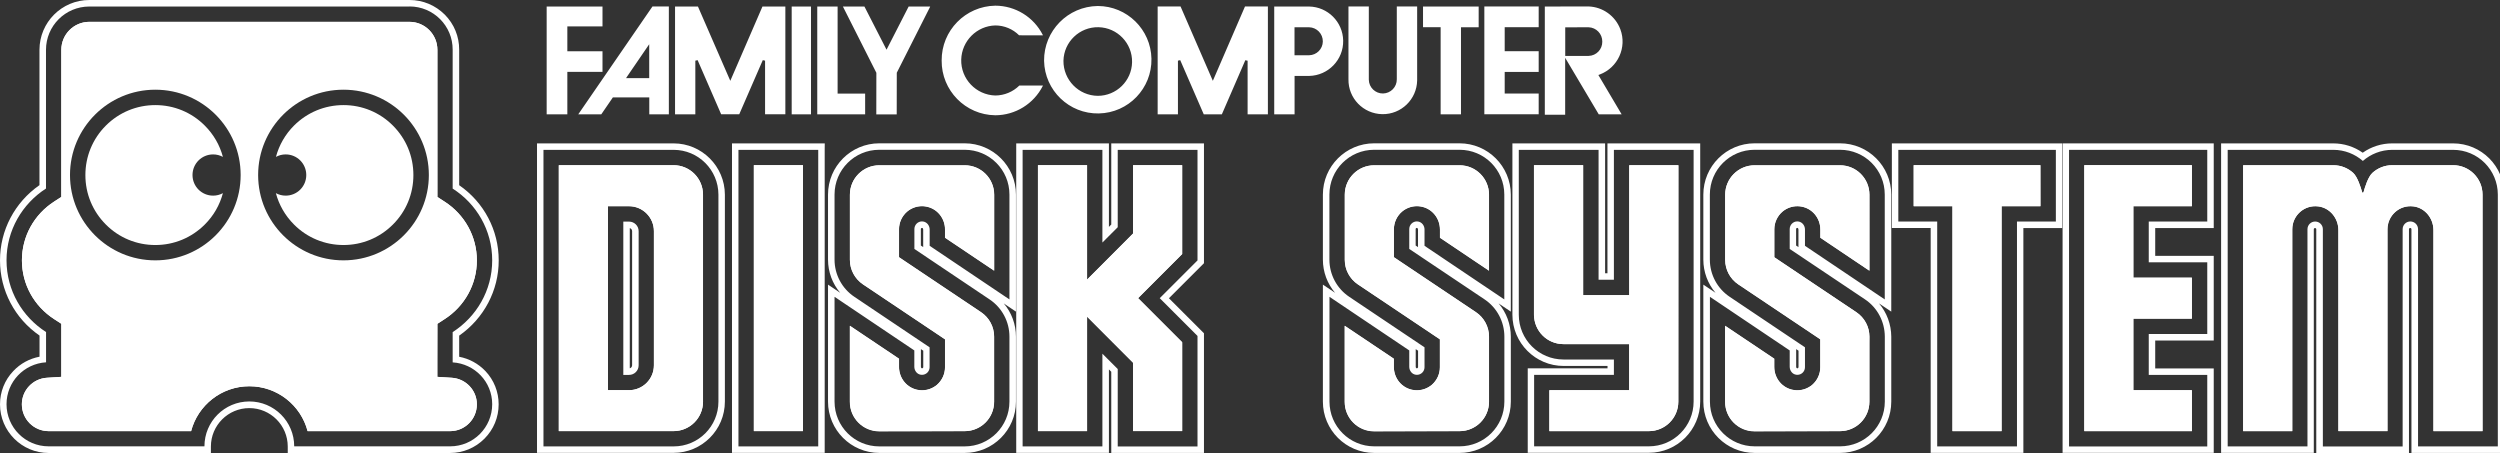 <?xml version="1.0" encoding="UTF-8" standalone="no"?>
<svg
   height="116"
   viewBox="0 0 640 116"
   width="640"
   version="1.1"
   id="svg26"
   sodipodi:docname="fds.svg"
   inkscape:version="1.3.2 (091e20e, 2023-11-25)"
   xmlns:inkscape="http://www.inkscape.org/namespaces/inkscape"
   xmlns:sodipodi="http://sodipodi.sourceforge.net/DTD/sodipodi-0.dtd"
   xmlns="http://www.w3.org/2000/svg"
   xmlns:svg="http://www.w3.org/2000/svg">
  <rect x="0" y="0" width="640" height="116" fill="#333333" stroke="none"/>
  <defs
     id="defs26" />
  <sodipodi:namedview
     id="namedview26"
     pagecolor="#ffffff"
     bordercolor="#000000"
     borderopacity="0.25"
     inkscape:showpageshadow="2"
     inkscape:pageopacity="0.0"
     inkscape:pagecheckerboard="true"
     inkscape:deskcolor="#d1d1d1"
     inkscape:zoom="1"
     inkscape:cx="337.5"
     inkscape:cy="67"
     inkscape:window-width="1312"
     inkscape:window-height="449"
     inkscape:window-x="0"
     inkscape:window-y="39"
     inkscape:window-maximized="0"
     inkscape:current-layer="svg26" />
  <g
     id="g2">
    <g
       id="g1"
       transform="scale(0.167,0.167)">
      <g
         id="g28">
        <g
           id="g27"
           transform="scale(1,1.001)">
          <g
             fill="#ffffff"
             transform="scale(1,0.999)"
             id="g26">
            <path
               d="m 627.8,9.9 c 36.6,0 66.3,29.7 66.1,66.4 v 212.8 c 36.4,23.2 60.6,63.7 60.6,110 0,46.3 -24.3,86.7 -60.6,110 v 46.4 c 33.8,2.1 60.6,29.8 60.6,64.1 0,35.7 -28.8,64.6 -64.5,64.6 H 451 c 0,-38 -30.8,-68.8 -68.8,-68.8 -38,0 -68.8,30.8 -68.8,68.8 H 74.5 C 38.9,684.2 10,655.3 10,619.6 10,585.3 36.8,557.5 70.6,555.4 V 509 C 34.3,485.8 10,445.3 10,399 10,352.8 34.3,312.3 70.5,289 V 76.4 C 70.5,39.7 100.2,10 136.9,10 H 627.8 M 74.5,660.9 H 293 c 10.3,-39.6 46.5,-68.8 89.3,-68.8 42.8,0 78.9,29.2 89.3,68.8 h 218.5 c 22.6,0 41,-18.4 41,-41.1 0,-21.5 -16.9,-39.3 -38.5,-40.7 l -22.1,-1.4 v -22 -46.4 -12.9 l 10.8,-7 c 31.1,-20 49.7,-53.6 49.7,-90.2 0,-36.6 -18.6,-70.3 -49.7,-90.2 l -10.8,-7 V 289.1 76.4 c 0,-23.7 -19.2,-42.9 -42.8,-42.9 H 136.9 C 113.2,33.5 94,52.8 94,76.4 v 212.5 12.9 l -10.8,7 c -31,20 -49.6,53.6 -49.6,90.2 0,36.6 18.5,70.3 49.6,90.2 l 10.8,7 v 12.9 46.4 22.2 l -22.1,1.4 c -21.5,1.4 -38.4,19.2 -38.4,40.7 0,22.7 18.3,41.1 41,41.1 M 627.8,0 H 136.9 C 94.7,0 60.5,34.3 60.5,76.4 V 283.8 C 22.5,310.3 0,353 0,399.1 c 0,46.2 22.5,89 60.6,115.3 v 32.4 c -15.3,2.9 -29.4,10.5 -40.2,22 C 7.2,582.6 0,600.7 0,619.8 c 0,41.1 33.4,74.6 74.5,74.6 h 238.9 9.9 v -9.9 c 0,-32.5 26.4,-58.9 58.9,-58.9 32.5,0 58.9,26.4 58.9,58.9 v 9.9 h 9.9 238.9 c 19.9,0 38.6,-7.8 52.7,-21.9 14.1,-14.1 21.8,-32.8 21.8,-52.7 0,-19.1 -7.2,-37.2 -20.3,-51 -10.9,-11.4 -24.9,-19 -40.2,-21.9 v -32.4 c 38,-26.5 60.6,-69.2 60.6,-115.3 0,-46.3 -22.5,-89 -60.6,-115.3 V 76.4 C 704,56 696.2,36.9 681.8,22.4 667.3,8 648.2,0 627.8,0 Z M 74.5,650.9 c -17.1,0 -31,-14 -31,-31.1 0,-16.2 12.8,-29.7 29.1,-30.8 l 22.1,-1.4 9.3,-0.6 v -9.3 -22.2 -46.4 -12.9 -5.4 l -4.6,-2.9 -10.8,-7 c -28.2,-18 -45.1,-48.6 -45.1,-81.8 0,-33.1 16.8,-63.7 45.1,-81.8 l 10.8,-7 4.6,-2.9 V 302 289.1 76.4 c 0,-18.2 14.8,-32.9 32.9,-32.9 h 490.9 c 18.1,0 32.8,14.8 32.8,32.9 v 212.7 12.9 5.4 l 4.6,2.9 10.8,7 c 28.3,18.1 45.2,48.7 45.2,81.8 0,33.1 -16.9,63.7 -45.2,81.8 l -10.8,7 -4.6,2.9 v 5.4 12.9 46.4 22 9.3 l 9.3,0.6 22.1,1.4 c 16.3,1.1 29.2,14.6 29.2,30.7 0,17.2 -13.9,31.1 -31,31.1 H 479 c -14.2,-40.9 -52.9,-68.8 -96.7,-68.8 -23,0 -44.8,7.5 -62.9,21.7 -15.6,12.2 -27.3,28.7 -33.7,47.1 H 74.5 Z"
               id="path1" />
            <path
               d="m 326.7,236.7 c 5.4,0 10.5,1.4 15,3.8 -4.8,-18 -14.2,-34.4 -27.8,-48 -20.2,-20.3 -47.2,-31.4 -75.8,-31.4 -28.6,0 -55.6,11.2 -75.8,31.4 -20.3,20.3 -31.4,47.3 -31.4,75.9 0,28.6 11.1,55.5 31.4,75.8 20.2,20.3 47.2,31.4 75.8,31.4 28.6,0 55.5,-11.1 75.8,-31.4 13.6,-13.5 23,-30.1 27.8,-48.1 -4.5,2.4 -9.6,3.8 -15,3.8 -17.5,0 -31.6,-14.1 -31.6,-31.6 0,-17.5 14.1,-31.6 31.6,-31.6 z"
               id="path2" />
            <path
               d="m 526.5,161.1 c -28.6,0 -55.6,11.2 -75.8,31.4 -13.5,13.5 -22.9,30 -27.7,48 4.4,-2.4 9.5,-3.8 14.9,-3.8 17.5,0 31.6,14.1 31.6,31.6 0,17.5 -14.1,31.6 -31.6,31.6 -5.4,0 -10.5,-1.4 -15,-3.8 4.8,18 14.2,34.5 27.8,48.1 20.2,20.3 47.3,31.4 75.8,31.4 28.6,0 55.5,-11.1 75.8,-31.4 20.3,-20.2 31.4,-47.2 31.4,-75.8 0,-28.8 -11.1,-55.6 -31.4,-75.9 -20.2,-20.3 -47.2,-31.4 -75.8,-31.4 z"
               id="path3" />
            <path
               d="m 692.4,579.1 -22.1,-1.4 v -22.2 l 0.2,-46.3 v -12.9 l 10.8,-7 c 31.1,-19.9 49.7,-53.6 49.7,-90.2 0,-36.6 -18.6,-70.2 -49.7,-90.2 l -10.8,-7 V 289 76.4 c 0,-23.6 -19.2,-42.9 -42.8,-42.9 H 136.9 C 113.3,33.5 94,52.7 94,76.4 V 289.1 302 l -10.8,7 c -31.1,19.9 -49.6,53.6 -49.6,90.2 0,36.6 18.6,70.2 49.6,90.2 l 10.8,7 v 12.9 46.4 22 l -22.1,1.4 c -21.6,1.4 -38.4,19.2 -38.4,40.7 0,22.7 18.4,41.1 41,41.1 h 218.4 c 10.4,-39.6 46.5,-68.8 89.3,-68.8 42.8,0 79,29.2 89.3,68.8 h 218.4 c 22.7,0 41,-18.4 41,-41.1 0,-21.5 -16.9,-39.3 -38.5,-40.7 z m -454.3,-180 c -72.2,0 -130.8,-58.6 -130.8,-130.8 0,-72.2 58.6,-130.8 130.8,-130.8 72.2,0 130.8,58.6 130.8,130.8 0,72.2 -58.6,130.8 -130.8,130.8 z m 288.4,0 c -72.2,0 -130.8,-58.6 -130.8,-130.8 0,-72.2 58.6,-130.8 130.8,-130.8 72.3,0 130.9,58.6 130.9,130.8 0,72.2 -58.7,130.8 -130.9,130.8 z"
               id="path4" />
            <path
               d="m 1032.6,229.7 c 37.9,0 68.6,30.7 68.7,68.6 v 317.4 c 0,37.9 -30.7,68.6 -68.6,68.6 H 833.1 V 229.7 Z m -176,431.1 h 176 c 24.9,0 45.1,-20.2 45.1,-45.1 h -0.1 V 298.3 c 0,-24.9 -20.2,-45.1 -45.1,-45.1 H 856.6 Z m 176,-441 h -199.5 -9.9 v 9.9 454.6 9.9 h 9.9 199.5 c 43.3,0 78.6,-35.2 78.6,-78.6 V 298.4 c -0.1,-43.4 -35.4,-78.6 -78.6,-78.6 z m -166,43.4 h 166 c 19.4,0 35.1,15.7 35.1,35.1 v 317.5 2.7 c -1.4,18.1 -16.5,32.4 -35,32.4 H 866.6 Z"
               id="path5" />
            <path
               d="m 1478.8,229.6 c 37.9,0 68.6,30.7 68.6,68.6 V 459 l -122.3,-82.2 v -7.1 -17.9 c 0,-5.9 -4,-11.2 -9.7,-12.2 -0.7,-0.1 -1.4,-0.2 -2.1,-0.2 -6.4,0 -11.6,5.3 -11.6,11.7 v 30.5 L 1517,459 c 19,12.7 30.4,34.1 30.4,57.1 v 32.4 -22 89.2 c 0,37.9 -30.7,68.6 -68.6,68.6 h -130.9 c -37.9,0 -68.6,-30.7 -68.6,-68.6 V 455 l 122.3,82.2 v 7.1 17.9 c 0,5.9 4,11.3 9.7,12.2 0.7,0.1 1.3,0.2 2,0.2 6.5,0 11.7,-5.2 11.7,-11.7 V 532.4 L 1309.7,455 c -19,-12.7 -30.4,-34.1 -30.4,-57 v -99.8 c 0,-37.9 30.7,-68.6 68.6,-68.6 z m -65.3,368.6 c -2,0 -3.9,-0.2 -5.8,-0.5 -17.1,-2.8 -29.5,-17.7 -29.5,-35.4 v -12.5 l -75.3,-50.5 v 116.5 c 0,24.9 20.2,45.1 45.1,45.1 h 130.9 c 24.9,0 45.1,-20.2 45.1,-45.1 V 526.6 516 c 0,-15.1 -7.5,-29.1 -20,-37.5 l -115.4,-77.3 -10.4,-7 v -12.5 -30.5 c 0,-10.3 4.6,-20.1 12.4,-26.9 6.5,-5.4 14.5,-8.4 22.9,-8.4 2,0 3.9,0.2 5.8,0.5 17.1,2.8 29.5,17.6 29.5,35.4 v 12.5 l 75.3,50.5 V 298.4 c 0,-24.9 -20.2,-45.1 -45.1,-45.1 h -131 c -24.9,0 -45.1,20.2 -45.1,45.1 v 99.9 c 0,15.1 7.5,29.1 20,37.5 l 115.4,77.3 10.4,7 v 12.5 30.4 c 0,10.3 -4.6,20.1 -12.4,26.9 -6.4,5.3 -14.5,8.3 -22.8,8.3 m 65.3,-378.5 h -130.9 c -43.3,0 -78.6,35.2 -78.6,78.6 V 398 c 0,18.9 6.8,36.9 18.7,50.9 l -3.2,-2.2 -15.5,-10.4 V 455 615.7 c 0,43.3 35.2,78.6 78.6,78.6 h 130.9 c 43.3,0 78.6,-35.2 78.6,-78.6 v -67.2 -32.4 c 0,-19 -6.8,-37 -18.7,-51 l 3.2,2.2 15.5,10.4 V 459 298.3 c 0,-43.4 -35.3,-78.6 -78.6,-78.6 z m -65.3,388.5 c 10.6,0 21,-3.8 29.2,-10.7 l 0.1,-0.1 0.1,-0.1 c 10.1,-8.7 15.9,-21.2 15.9,-34.4 V 532.4 520 514.7 l -4.4,-3 -10.4,-7 -115.4,-77.3 C 1318.8,420.9 1313,410 1313,398.2 v -99.9 c 0,-19.4 15.7,-35.1 35.1,-35.1 H 1479 c 19.4,0 35.1,15.7 35.1,35.1 v 97.9 L 1458.7,359 v -7.2 c 0,-22.6 -15.9,-41.7 -37.9,-45.2 -2.7,-0.4 -5,-0.6 -7.4,-0.6 -10.6,0 -21,3.8 -29.2,10.7 l -0.1,0.1 -0.1,0.1 c -10.1,8.7 -15.9,21.2 -15.9,34.4 v 30.5 12.5 5.3 l 4.4,3 10.4,7 115.4,77.3 c 9.8,6.5 15.6,17.4 15.6,29.2 v 10.5 89.2 c 0,19.4 -15.7,35.1 -35.1,35.1 h -130.9 c -19.4,0 -35.1,-15.7 -35.1,-35.1 V 518 l 55.4,37.2 v 7.2 c 0,22.6 15.9,41.7 37.9,45.2 2.7,0.4 5.1,0.6 7.4,0.6 z m -1.9,-231.8 v -25.2 c 0,-1 0.8,-1.8 1.7,-1.8 h 0.4 c 0.8,0.1 1.5,1.3 1.5,2.4 v 17.9 7.1 2 z m 1.8,188.2 c -0.1,0 -0.3,0 -0.4,0 -0.5,-0.1 -1.3,-1.1 -1.3,-2.4 v -17.9 -7.1 -2 l 3.6,2.4 v 25.2 c -0.1,1 -0.9,1.8 -1.9,1.8 z"
               id="path6" />
            <path
               d="m 2820.6,229.6 c 37.9,0 68.6,30.7 68.6,68.6 V 459 l -122.3,-82.2 v -7.1 -17.9 c 0,-5.9 -4,-11.2 -9.7,-12.2 -0.7,-0.1 -1.4,-0.2 -2.1,-0.2 -6.4,0 -11.6,5.3 -11.6,11.7 v 30.5 l 115.4,77.3 c 19,12.7 30.3,34.1 30.4,57.1 v 32.4 -22 89.2 c 0,37.9 -30.7,68.6 -68.6,68.6 h -130.9 c -37.9,0 -68.6,-30.7 -68.6,-68.6 V 455 l 122.3,82.2 v 7.1 17.9 c 0,5.9 4,11.3 9.7,12.2 0.7,0.1 1.3,0.2 2,0.2 6.5,0 11.7,-5.2 11.7,-11.7 V 532.4 L 2651.5,455 c -19,-12.7 -30.4,-34.1 -30.4,-57 v -99.8 c 0,-37.9 30.7,-68.6 68.6,-68.6 z m -65.4,368.6 c -1.9,0 -3.9,-0.2 -5.8,-0.5 -17.1,-2.8 -29.5,-17.7 -29.5,-35.4 v -12.5 l -75.3,-50.5 v 116.5 c 0,24.9 20.2,45.1 45.1,45.1 h 130.9 c 24.9,0 45.1,-20.2 45.1,-45.1 v -89.2 l 0.1,-10.5 c 0,-15.1 -7.5,-29.1 -20,-37.5 l -115.4,-77.3 -10.4,-7 v -12.5 -30.5 c 0,-10.3 4.6,-20.1 12.4,-26.9 6.5,-5.4 14.5,-8.4 22.9,-8.4 1.9,0 3.9,0.2 5.8,0.5 17.1,2.8 29.5,17.6 29.5,35.4 v 12.5 l 75.2,50.5 V 298.4 c 0,-24.9 -20.2,-45.1 -45.1,-45.1 h -130.9 c -24.9,0 -45.1,20.2 -45.1,45.1 v 99.9 c 0,15.1 7.5,29.1 20,37.5 l 115.4,77.3 10.4,7 v 12.5 30.4 c 0,10.3 -4.6,20.1 -12.4,26.9 -6.5,5.3 -14.5,8.3 -22.9,8.3 m 65.4,-378.5 h -130.9 c -43.3,0 -78.6,35.2 -78.6,78.6 V 398 c 0,18.9 6.8,36.9 18.7,50.9 l -3.2,-2.2 -15.5,-10.4 V 455 615.7 c 0,43.3 35.2,78.6 78.6,78.6 h 130.9 c 43.3,0 78.6,-35.2 78.6,-78.6 v -67.2 -32.4 c -0.1,-19 -6.9,-37 -18.8,-51 l 3.3,2.2 15.5,10.4 V 459 298.3 c -0.1,-43.4 -35.3,-78.6 -78.6,-78.6 z m -65.4,388.5 c 10.6,0 21,-3.8 29.2,-10.7 l 0.1,-0.1 0.1,-0.1 c 10.1,-8.7 15.9,-21.2 15.9,-34.4 V 532.4 520 514.7 l -4.4,-3 -10.4,-7 -115.4,-77.3 c -9.8,-6.5 -15.6,-17.4 -15.6,-29.2 v -99.9 c 0,-19.4 15.7,-35.1 35.1,-35.1 h 130.9 c 19.4,0 35.1,15.7 35.1,35.1 v 97.9 L 2800.5,359 v -7.2 c 0,-22.6 -15.9,-41.7 -37.9,-45.2 -2.6,-0.4 -5.1,-0.6 -7.4,-0.6 -10.6,0 -21,3.8 -29.2,10.7 l -0.1,0.1 -0.1,0.1 c -10.1,8.7 -15.9,21.2 -15.9,34.4 v 30.5 12.5 5.3 l 4.4,3 10.4,7 115.4,77.3 c 9.7,6.5 15.6,17.4 15.6,29.2 l -0.1,10.5 v 89.2 c 0,19.4 -15.7,35.1 -35.1,35.1 h -130.9 c -19.4,0 -35.1,-15.7 -35.1,-35.1 V 518 l 55.4,37.2 v 7.2 c 0,22.6 15.9,41.7 37.9,45.2 2.7,0.4 5.2,0.6 7.4,0.6 z m -1.9,-231.8 v -25.2 c 0,-1 0.8,-1.8 1.7,-1.8 h 0.4 c 0.8,0.1 1.5,1.3 1.5,2.4 v 17.9 7.1 2 z m 1.8,188.2 c -0.1,0 -0.3,0 -0.4,0 -0.5,-0.1 -1.3,-1.1 -1.3,-2.4 v -17.9 -7.1 -2 l 3.6,2.4 v 25.2 c -0.1,1 -0.9,1.8 -1.9,1.8 z"
               id="path7" />
            <path
               d="m 2237.4,229.6 c 37.9,0 68.6,30.7 68.6,68.6 V 459 l -122.3,-82.2 v -7.1 -17.9 c 0,-5.9 -4,-11.2 -9.7,-12.2 -0.7,-0.1 -1.4,-0.2 -2.1,-0.2 -6.4,0 -11.6,5.3 -11.6,11.7 v 30.5 l 115.4,77.3 c 19,12.7 30.4,34.1 30.4,57.1 v 32.4 -22 89.2 c 0,37.9 -30.7,68.6 -68.6,68.6 h -130.9 c -37.9,0 -68.6,-30.7 -68.6,-68.6 V 455 l 122.3,82.2 v 7.1 17.9 c 0,5.9 4,11.3 9.7,12.2 0.7,0.1 1.3,0.2 2,0.2 6.5,0 11.7,-5.2 11.7,-11.7 V 532.4 L 2068.3,455 c -19,-12.7 -30.4,-34.1 -30.4,-57 v -99.8 c 0,-37.9 30.7,-68.6 68.6,-68.6 z M 2172,598.2 c -1.9,0 -3.9,-0.2 -5.8,-0.5 -17.1,-2.8 -29.5,-17.7 -29.5,-35.4 v -12.5 l -75.3,-50.5 v 116.5 c 0,24.9 20.2,45.1 45.1,45.1 h 131 c 24.9,0 45.1,-20.2 45.1,-45.1 V 526.6 516 c 0,-15.1 -7.5,-29.1 -20,-37.5 l -115.4,-77.3 -10.4,-7 v -12.5 -30.5 c 0,-10.3 4.6,-20.1 12.4,-26.9 6.5,-5.4 14.5,-8.4 22.9,-8.4 1.9,0 3.9,0.2 5.8,0.5 17.1,2.8 29.5,17.6 29.5,35.4 v 12.5 l 75.2,50.5 V 298.4 c 0,-24.9 -20.2,-45.1 -45.1,-45.1 h -130.9 c -24.9,0 -45.1,20.2 -45.1,45.1 v 99.9 c 0,15.1 7.5,29.1 20,37.5 l 115.4,77.3 10.4,7 v 12.5 30.4 c 0,10.3 -4.6,20.1 -12.4,26.9 -6.5,5.3 -14.5,8.3 -22.9,8.3 m 65.4,-378.5 h -130.9 c -43.3,0 -78.6,35.2 -78.6,78.6 V 398 c 0,18.9 6.8,36.9 18.7,50.9 l -3.2,-2.2 -15.5,-10.4 V 455 615.7 c 0,43.3 35.2,78.6 78.6,78.6 h 130.9 c 43.3,0 78.6,-35.2 78.6,-78.6 v -67.2 -32.4 c 0,-19 -6.8,-37 -18.7,-51 l 3.2,2.2 15.5,10.4 V 459 298.3 c -0.1,-43.4 -35.3,-78.6 -78.6,-78.6 z M 2172,608.2 c 10.6,0 21,-3.8 29.2,-10.7 l 0.1,-0.1 0.1,-0.1 c 10.1,-8.7 15.9,-21.2 15.9,-34.4 V 532.4 520 514.7 l -4.4,-3 -10.4,-7 -115.5,-77.2 c -9.8,-6.5 -15.6,-17.4 -15.6,-29.2 v -99.9 c 0,-19.4 15.7,-35.1 35.1,-35.1 h 130.9 c 19.4,0 35.1,15.7 35.1,35.1 v 97.9 l -55.3,-37.2 v -7.2 c 0,-22.6 -15.9,-41.7 -37.9,-45.2 -2.6,-0.4 -5.1,-0.6 -7.4,-0.6 -10.6,0 -21,3.8 -29.2,10.7 l -0.1,0.1 -0.1,0.1 c -10.1,8.7 -15.9,21.2 -15.9,34.4 v 30.5 12.5 5.3 l 4.4,3 10.4,7 115.4,77.3 c 9.8,6.5 15.6,17.4 15.6,29.2 v 10.5 89.2 c 0,19.4 -15.7,35.1 -35.1,35.1 h -131 c -19.4,0 -35.1,-15.7 -35.1,-35.1 v -97.8 l 55.4,37.2 v 7.2 c 0,22.6 15.9,41.7 37.9,45.2 2.8,0.3 5.3,0.5 7.5,0.5 z m -1.9,-231.8 v -25.2 c 0,-1 0.8,-1.8 1.7,-1.8 h 0.4 c 0.8,0.1 1.5,1.3 1.5,2.4 v 17.9 7.1 2 z m 1.8,188.2 c -0.1,0 -0.3,0 -0.4,0 -0.5,-0.1 -1.3,-1.1 -1.3,-2.4 v -17.9 -7.1 -2 l 3.6,2.4 v 25.2 c -0.1,1 -0.9,1.8 -1.9,1.8 z"
               id="path8" />
            <path
               d="M 1254.3,229.7 V 684.3 H 1132 V 229.7 Z m -98.7,431.2 h 75.3 V 253.2 h -75.3 z m 108.7,-441.1 h -9.9 -122.4 -9.9 v 9.9 454.6 9.9 h 9.9 122.3 9.9 v -9.9 -454.6 z m -98.8,43.4 h 55.4 V 651 h -55.4 z"
               id="path9" />
            <path
               d="m 3151.5,229.7 v 109.9 h -59.6 V 684.3 H 2969.6 V 339.6 H 2910 V 229.7 h 59.6 122.3 z m -218.1,86.4 h 59.6 v 344.8 h 75.3 V 316.1 h 59.6 l -0.1,-62.9 h -194.3 v 62.9 m 227.9,-96.3 h -9.9 -59.6 -122.3 -59.6 -9.9 v 9.9 109.9 9.9 h 9.9 49.6 v 334.8 9.9 h 9.9 122.3 9.9 v -9.9 -334.7 h 49.6 9.9 v -9.9 -110 -9.9 z m -218.1,43.4 h 174.5 l 0.1,43 h -49.6 -9.9 V 316.1 651 H 3003 v -334.9 -9.9 h -9.9 -49.6 v -43 z"
               id="path10" />
            <path
               d="m 964.2,316.1 c 21.1,0 38.2,17.2 38.2,38.2 V 560 c 0,21.1 -17.1,38.2 -38.2,38.2 H 931.9 V 316.1 Z m -8.7,258.6 h 8.8 c 8.2,0 14.7,-6.6 14.7,-14.7 V 354.4 c 0,-8.2 -6.6,-14.7 -14.7,-14.7 h -8.8 z m 8.7,-268.6 H 931.9 922 v 9.9 282.1 9.9 h 9.9 32.3 c 26.5,0 48.1,-21.6 48.1,-48.1 V 354.3 c 0.1,-26.6 -21.5,-48.2 -48.1,-48.2 z m 1.2,258.5 V 349.7 c 2.1,0.5 3.6,2.4 3.6,4.6 v 205.6 c 0,2.3 -1.5,4.1 -3.6,4.7 z"
               id="path11" />
            <path
               d="m 1835.7,229.7 v 169.5 l -57.9,57.9 57.9,57.9 V 684.4 H 1713.4 V 565.7 l -23.5,-23.5 V 684.3 H 1567.6 V 229.7 h 122.3 v 142.1 l 23.5,-23.5 V 229.7 Z M 1666.4,428.6 V 253.2 h -75.3 v 407.6 h 75.3 V 485.4 l 70.5,70.5 v 104.8 h 75.3 V 524.6 l -67.6,-67.6 67.6,-67.6 V 253.2 h -75.3 V 358 Z m 179.2,-208.8 h -9.9 -122.3 -9.9 v 9.9 114.5 l -3.6,3.6 v -118.1 -9.9 h -9.9 -122.3 -9.9 v 9.9 454.6 9.9 h 9.9 122.3 9.9 v -9.9 -118 l 3.6,3.6 v 114.5 9.9 h 9.9 122.3 9.9 V 684.4 515 510.9 l -2.9,-2.9 -50.8,-50.8 50.8,-50.8 2.9,-2.9 v -4.1 -169.7 z m -98.8,43.4 h 55.4 v 122.1 l -64.7,64.7 -7,7 7,7 64.7,64.7 v 122.1 h -55.4 V 556 551.9 l -2.9,-2.9 -70.5,-70.5 -17,-17 v 24 165.4 H 1601 V 263.2 h 55.4 v 165.4 24 l 17,-17 70.5,-70.5 2.9,-2.9 V 358 Z"
               id="path12" />
            <path
               d="m 2596.2,229.7 v 385.9 c 0,37.9 -30.7,68.6 -68.6,68.6 H 2351.7 V 574.6 H 2474 v -23.5 h -77.2 c -37.9,0 -68.6,-30.7 -68.6,-68.6 v -23 -65.9 -163.9 h 122.3 V 428.8 H 2474 V 229.7 Z M 2427,452.4 V 428.8 253.2 h -75.3 v 140.3 65.9 23 c 0,24.9 20.2,45.1 45.1,45.1 h 77.2 23.6 v 23.6 23.5 23.6 h -23.6 -98.8 v 62.7 h 152.5 c 24.9,0 45.1,-20.2 45.1,-45.1 l 0.2,-362.5 h -75.3 v 175.6 23.6 h -23.6 -23.5 -23.6 m 179.1,-232.7 h -9.9 -122.2 -9.9 v 9.9 189.2 h -3.6 v -189.2 -9.9 h -9.9 -122.3 -9.9 v 9.9 163.8 65.9 23 c 0,43.3 35.2,78.6 78.6,78.6 h 67.2 v 3.6 h -112.4 -9.9 v 9.9 109.7 9.9 h 9.9 175.9 c 43.3,0 78.6,-35.2 78.6,-78.6 v -385.8 -9.9 z m -98.5,43.4 h 55.4 l -0.2,352.6 c 0,19.4 -15.7,35.1 -35.1,35.1 h -142.5 v -42.8 h 88.8 23.6 9.9 v -9.9 -23.6 -23.5 -23.6 -9.9 h -9.9 -23.6 -77.2 c -19.4,0 -35.1,-15.7 -35.1,-35.1 v -23 -65.9 -130.4 h 55.4 v 165.7 23.6 9.9 h 9.9 23.6 23.5 23.6 9.9 v -9.9 -23.6 z"
               id="path13" />
            <path
               d="m 3383.6,229.7 v 109.9 h -89.7 v 62.5 h 89.7 V 512 h -89.7 v 62.7 h 89.7 V 684.4 H 3171.7 V 229.7 Z M 3195.1,660.9 H 3360 v -62.7 h -89.7 V 488.5 h 89.7 v -62.9 h -89.7 V 316.1 h 89.7 v -62.9 h -164.9 z m 198.4,-441.1 h -9.9 -211.9 -9.9 v 9.9 454.6 9.9 h 9.9 211.9 9.9 v -9.9 -109.6 -9.9 h -9.9 -79.8 V 522 h 79.8 9.9 v -10 -109.9 -9.9 h -9.9 -79.8 v -42.6 h 79.8 9.9 v -9.9 -110 z m -188.4,43.4 h 145 v 43 h -79.8 -9.9 v 9.9 109.6 9.9 h 9.9 79.8 v 43 h -79.8 -9.9 v 9.9 109.7 9.9 h 9.9 79.8 v 42.8 h -145 z"
               id="path14" />
            <path
               d="m 3760.4,229.7 c 37.9,0 68.6,30.7 68.6,68.6 v 386 h -122.3 v -333 c 0,-6.6 -5.3,-11.8 -11.8,-11.8 -6.6,0 -11.8,5.3 -11.8,11.8 v 333.1 h -122.3 v -333 c 0,-6.6 -5.3,-11.8 -11.8,-11.8 -6.6,0 -11.8,5.3 -11.8,11.8 V 684.3 H 3414.9 V 229.7 h 162 c 17.3,0 33.1,6.5 45.2,17 12.1,-10.5 27.8,-17 45.2,-17 z m -138.5,65.8 c -0.4,0 -0.9,-0.3 -1,-0.8 -2.1,-7.6 -7.1,-23.6 -13.8,-29.7 -8,-7.3 -18.6,-11.7 -30.2,-11.7 h -138.4 v 407.6 h 75.3 V 351.4 c 0,-19.5 15.8,-35.3 35.3,-35.3 1.5,0 3.1,0.1 4.7,0.3 17.9,2.3 30.7,18.3 30.7,36.3 v 308.1 h 75.1 V 351.4 c 0,-19.5 15.8,-35.3 35.3,-35.3 1.5,0 3.1,0.1 4.7,0.3 17.9,2.3 30.7,18.3 30.7,36.3 v 308.2 h 75.3 -0.1 V 298.3 c 0,-24.9 -20.2,-45.1 -45.1,-45.1 H 3667 c -11.6,0 -22.2,4.5 -30.2,11.7 -6.8,6.3 -11.6,22.2 -13.7,29.7 -0.3,0.6 -0.7,0.9 -1.2,0.9 m 138.5,-75.7 H 3667 c -16.1,0 -31.9,5 -45.1,14.3 -13.2,-9.3 -28.9,-14.3 -45.2,-14.3 h -162 -9.9 v 9.9 454.6 9.9 h 9.9 122.3 9.9 v -9.9 -332.8 c 0,-1.1 0.8,-1.9 1.9,-1.9 1.1,0 1.9,0.8 1.9,1.9 v 333 9.9 h 9.9 122.3 9.9 v -9.9 -333.1 c 0,-1.1 0.8,-1.9 1.9,-1.9 1.1,0 1.9,0.8 1.9,1.9 v 333 9.9 h 9.9 122.3 9.9 v -9.9 -386 c 0.3,-43.4 -34.9,-78.6 -78.3,-78.6 z m -117,52.5 c 6.6,-5.9 14.9,-9.1 23.5,-9.1 h 93.4 c 19.4,0 35.1,15.7 35.1,35.1 V 651 h -55.3 V 352.7 c 0,-23.4 -16.9,-43.3 -39.4,-46.2 -2,-0.3 -4,-0.4 -5.9,-0.4 -12.1,0 -23.4,4.7 -32,13.3 -8.5,8.6 -13.2,19.9 -13.2,32 v 299.5 h -55.2 V 352.7 c 0,-23.4 -16.9,-43.3 -39.4,-46.2 -2,-0.3 -4,-0.4 -5.9,-0.4 -12.1,0 -23.4,4.7 -32,13.3 -8.5,8.6 -13.2,19.9 -13.2,32 v 299.5 h -55.4 V 263.2 H 3577 c 8.7,0 17.1,3.2 23.5,9.1 2.5,2.3 6.8,10.2 10.9,25 1.3,4.8 5.7,8.1 10.6,8.1 5,0 9.3,-3.4 10.6,-8.2 4.1,-14.6 8.2,-22.5 10.8,-24.9 z"
               id="path15" />
            <path
               d="m 2820.5,660.9 c 24.9,0 45.1,-20.2 45.1,-45.1 v -89.2 -10.4 c 0,-15 -7.5,-29 -20,-37.5 l -115.4,-77.3 -10.4,-7 v -12.5 -30.5 c 0,-10.3 4.6,-20.2 12.4,-26.9 6.5,-5.5 14.5,-8.4 22.9,-8.4 1.9,0 3.8,0.1 5.8,0.5 17.1,2.8 29.5,17.7 29.5,35.4 v 12.5 l 75.2,50.5 V 298.6 c 0,-24.9 -20.2,-45.1 -45.1,-45.1 h -130.9 c -24.9,0 -45.1,20.2 -45.1,45.1 v 99.8 c 0,15 7.5,29 20,37.5 l 115.4,77.3 10.4,7 v 12.5 30.5 c 0,10.3 -4.6,20.2 -12.4,26.9 -6.5,5.5 -14.5,8.4 -22.9,8.4 -1.9,0 -3.8,-0.2 -5.8,-0.5 -17.1,-2.8 -29.5,-17.7 -29.5,-35.4 v -12.5 l -75.3,-50.5 v 116.6 c 0,24.9 20.2,45.1 45.1,45.1 z"
               id="path16" />
            <path
               d="m 2237.4,660.9 c 24.9,0 45.1,-20.2 45.1,-45.1 v -89.2 -10.4 c 0,-15 -7.5,-29 -20,-37.5 l -115.4,-77.3 -10.4,-7 v -12.5 -30.5 c 0,-10.3 4.6,-20.2 12.4,-26.9 6.5,-5.5 14.5,-8.4 22.9,-8.4 1.9,0 3.8,0.1 5.8,0.5 17.1,2.8 29.5,17.7 29.5,35.4 v 12.5 l 75.2,50.5 V 298.6 c 0,-24.9 -20.2,-45.1 -45.1,-45.1 h -130.9 c -24.9,0 -45.1,20.2 -45.1,45.1 v 99.8 c 0,15 7.5,29 20,37.5 l 115.4,77.3 10.4,7 v 12.5 30.5 c 0,10.3 -4.6,20.2 -12.4,26.9 -6.5,5.5 -14.5,8.4 -22.9,8.4 -1.9,0 -3.8,-0.2 -5.8,-0.5 -17.1,-2.8 -29.5,-17.7 -29.5,-35.4 v -12.5 l -75.3,-50.5 v 116.6 c 0,24.9 20.2,45.1 45.1,45.1 z"
               id="path17" />
            <path
               d="M 2572.7,615.7 V 253.2 h -75.3 v 175.6 23.6 h -23.6 -23.5 -23.6 V 428.8 253.2 h -75.3 v 140.3 65.9 23 c 0,24.9 20.2,45.1 45.1,45.1 h 77.2 23.6 v 23.6 23.5 23.6 h -23.6 -98.7 v 62.7 h 152.5 c 25,0 45.2,-20.3 45.2,-45.2 z"
               id="path18" />
            <path
               d="m 1736.9,660.9 h 75.3 V 524.7 l -67.6,-67.6 67.6,-67.7 V 253.2 h -75.3 V 358 l -70.5,70.7 V 253.2 h -75.3 v 407.7 h 75.3 V 485.4 l 70.5,70.7 z"
               id="path19" />
            <path
               d="m 1155.6,253.2 h 75.3 v 407.6 h -75.3 z"
               id="path20" />
            <path
               d="m 1478.7,660.9 c 24.9,0 45.1,-20.2 45.1,-45.1 v -89.2 -10.4 c 0,-15 -7.5,-29 -20,-37.5 l -115.4,-77.3 -10.4,-7 v -12.5 -30.5 c 0,-10.3 4.6,-20.2 12.4,-26.9 6.5,-5.5 14.5,-8.4 22.9,-8.4 1.9,0 3.8,0.1 5.8,0.5 17.1,2.8 29.5,17.7 29.5,35.4 v 12.5 l 75.3,50.5 V 298.6 c 0,-24.9 -20.2,-45.1 -45.1,-45.1 h -130.9 c -24.9,0 -45.1,20.2 -45.1,45.1 v 99.8 c 0,15 7.5,29 20,37.5 l 115.4,77.3 10.4,7 v 12.5 30.5 c 0,10.3 -4.6,20.2 -12.4,26.9 -6.5,5.5 -14.5,8.4 -22.9,8.4 -1.9,0 -3.8,-0.2 -5.8,-0.5 -17.1,-2.8 -29.5,-17.7 -29.5,-35.4 v -12.5 l -75.3,-50.5 v 116.6 c 0,24.9 20.2,45.1 45.1,45.1 z"
               id="path21" />
            <path
               d="M 1077.7,615.7 V 298.4 c 0,-24.9 -20.2,-45.1 -45.1,-45.1 h -176 v 407.6 h 175.9 c 24.9,0 45.2,-20.3 45.2,-45.2 z m -75.3,-55.8 c 0,21.1 -17.1,38.2 -38.2,38.2 h -32.3 v -282 h 32.3 c 21.1,0 38.2,17.1 38.2,38.2 z"
               id="path22" />
            <path
               d="m 3730.3,352.7 v 308.2 h 75.3 V 298.4 c 0,-24.9 -20.2,-45.1 -45.1,-45.1 h -93.4 c -11.6,0 -22.3,4.5 -30.2,11.7 -6.9,6.2 -11.7,22.1 -13.7,29.7 -0.3,1.1 -1.8,1.1 -2.1,0 -2.1,-7.6 -7.1,-23.6 -13.8,-29.7 -8.1,-7.3 -18.6,-11.7 -30.2,-11.7 H 3438.7 V 660.9 H 3514 V 351.4 c 0,-21 18.4,-37.8 40,-35 17.8,2.3 30.7,18.3 30.7,36.3 V 660.9 H 3660 V 351.4 c 0,-21 18.4,-37.8 40,-35 17.4,2.3 30.3,18.3 30.3,36.3 z"
               id="path23" />
            <path
               d="m 2993,660.9 h 75.3 V 316.1 h 59.5 v -62.9 h -194.2 v 62.9 h 59.4 z"
               id="path24" />
            <path
               d="m 3360,598.1 h -89.7 V 488.4 h 89.7 v -62.7 h -89.7 V 316.1 H 3360 V 253.2 H 3195.1 V 660.9 H 3360 Z"
               id="path25" />
            <path
               d="m 1443.5,92.8 c -0.4,45.8 36.4,83.4 82.3,83.9 30.7,-0.1 58.8,-17.5 72.7,-44.9 l 0.3,-0.7 h -36.2 c -9.8,9.7 -23,15.2 -36.8,15.3 -29.6,-0.8 -53.1,-25.5 -52.3,-55.1 0.8,-28.5 23.8,-51.6 52.3,-52.3 13.6,0 26.8,5.5 36.4,15.1 l 36.6,0.1 -0.3,-0.7 c -13.9,-27.4 -42,-44.7 -72.7,-44.8 -45.8,0.7 -82.6,38.1 -82.3,84.1 z m 157,0.4 c 0.9,45.5 38.5,81.6 83.9,80.7 45.5,-0.9 81.6,-38.5 80.7,-83.9 -0.9,-44.9 -37.5,-80.7 -82.2,-80.8 -46,0.5 -82.8,38.1 -82.4,84 z m 29.7,0 c 0.6,-29 24.7,-52.1 53.7,-51.5 29,0.6 52.1,24.7 51.5,53.7 -0.6,28.6 -24,51.5 -52.6,51.5 -29.3,-0.3 -52.8,-24.4 -52.6,-53.7 z M 2358.3,9.9 h -82.9 v 165.3 h 83.3 v -31.8 h -52.1 v -33.1 h 52.1 V 78.5 h -52.1 V 41.7 h 52.1 V 9.8 Z m -1333.5,0 h -24.6 L 886.4,175.3 h 35.3 c 0,0 17.6,-25.7 17.8,-26 h 55.8 v 26 h 30 V 9.9 Z m -63.2,107 33.6,-49.1 v 52 h -35.5 c 0.6,-0.9 1.9,-2.9 1.9,-2.9 z m 981.7,-107 h -34.8 c 0,0 -48.5,112.2 -49.3,114 -0.8,-1.8 -49.5,-114 -49.5,-114 h -35.1 v 165.4 h 31.1 V 93 c 0.5,-0.1 3,-0.7 3.5,-0.8 l 36.1,83.1 h 27.7 c 0,0 35.8,-82.3 36,-83 0.5,0.1 3,0.7 3.5,0.8 v 82.2 h 31.1 V 9.9 Z m 228.7,0 h -30.8 v 111.6 c 0.2,11.8 -9.3,21.6 -21.1,21.8 -11.7,0.2 -21.6,-9.2 -21.8,-21.1 0,-0.2 0,-0.4 0,-0.6 V 9.9 h -31.2 v 111.6 c -0.5,29.1 22.7,53 51.8,53.5 29.1,0.5 53,-22.7 53.5,-51.8 0,-0.6 0,-1.1 0,-1.7 V 10 Z m 196.6,0.1 h -0.5 v 165.9 h 31.2 V 88.6 c 1.6,2.6 51.5,86.7 51.5,86.7 h 35.1 c 0,0 -35.2,-59.4 -35.7,-60.3 0.7,-0.2 2.1,-0.8 2.1,-0.8 27.8,-10.4 42,-41.5 31.6,-69.3 -7.7,-20.5 -27,-34.3 -48.8,-35 z m 66.6,31.8 c 11.8,0.4 21.1,10.1 21,22 0.2,11.8 -9.1,21.6 -21,21.9 h -35.8 V 41.9 Z M 1953.7,10 h -0.4 v 165.3 h 31.2 v -58.9 h 22.3 c 29.4,-0.6 52.8,-24.9 52.2,-54.2 -0.5,-28.6 -23.6,-51.7 -52.2,-52.2 z m 53,31.8 c 11.8,0.2 21.3,10 21.1,21.9 -0.2,11.5 -9.5,20.8 -21.1,21 h -22.3 V 41.8 Z M 2266.1,10 h -84.7 v 31.7 h 27 v 133.6 h 31.2 V 41.8 h 27.1 V 10 Z m -840.9,0 h -32.3 c 0,0 -33.2,64.6 -33.9,66.2 -0.8,-1.5 -33.9,-66.2 -33.9,-66.2 h -33 l 51.3,101.6 -0.1,63.8 h 31.3 l 0.1,-63.9 c 0.1,0 50.9,-100.7 50.9,-100.7 l 0.3,-0.7 z m -141.7,0 h -30.7 v 165.3 h 73.4 V 143.5 H 1284 V 10 Z m -40.7,0 h -29.2 v 165.3 h 29.6 V 10 Z m -39.2,0 h -34.8 c 0,0 -48.5,112.1 -49.3,113.9 L 1069.9,10 h -35.1 v 165.3 h 31.1 V 93 c 0.5,-0.1 3,-0.7 3.5,-0.8 0.3,0.7 36.1,83 36.1,83 h 27.7 l 36.1,-83 c 0.5,0.1 3,0.7 3.5,0.8 v 82.2 h 31.1 V 10 Z M 923.2,10 H 838 v 165.3 h 31.7 v -65.1 h 53.9 V 78.6 H 869.7 V 40.5 h 53.9 V 10 Z"
               id="path26" />
          </g>
        </g>
      </g>
    </g>
  </g>
</svg>
